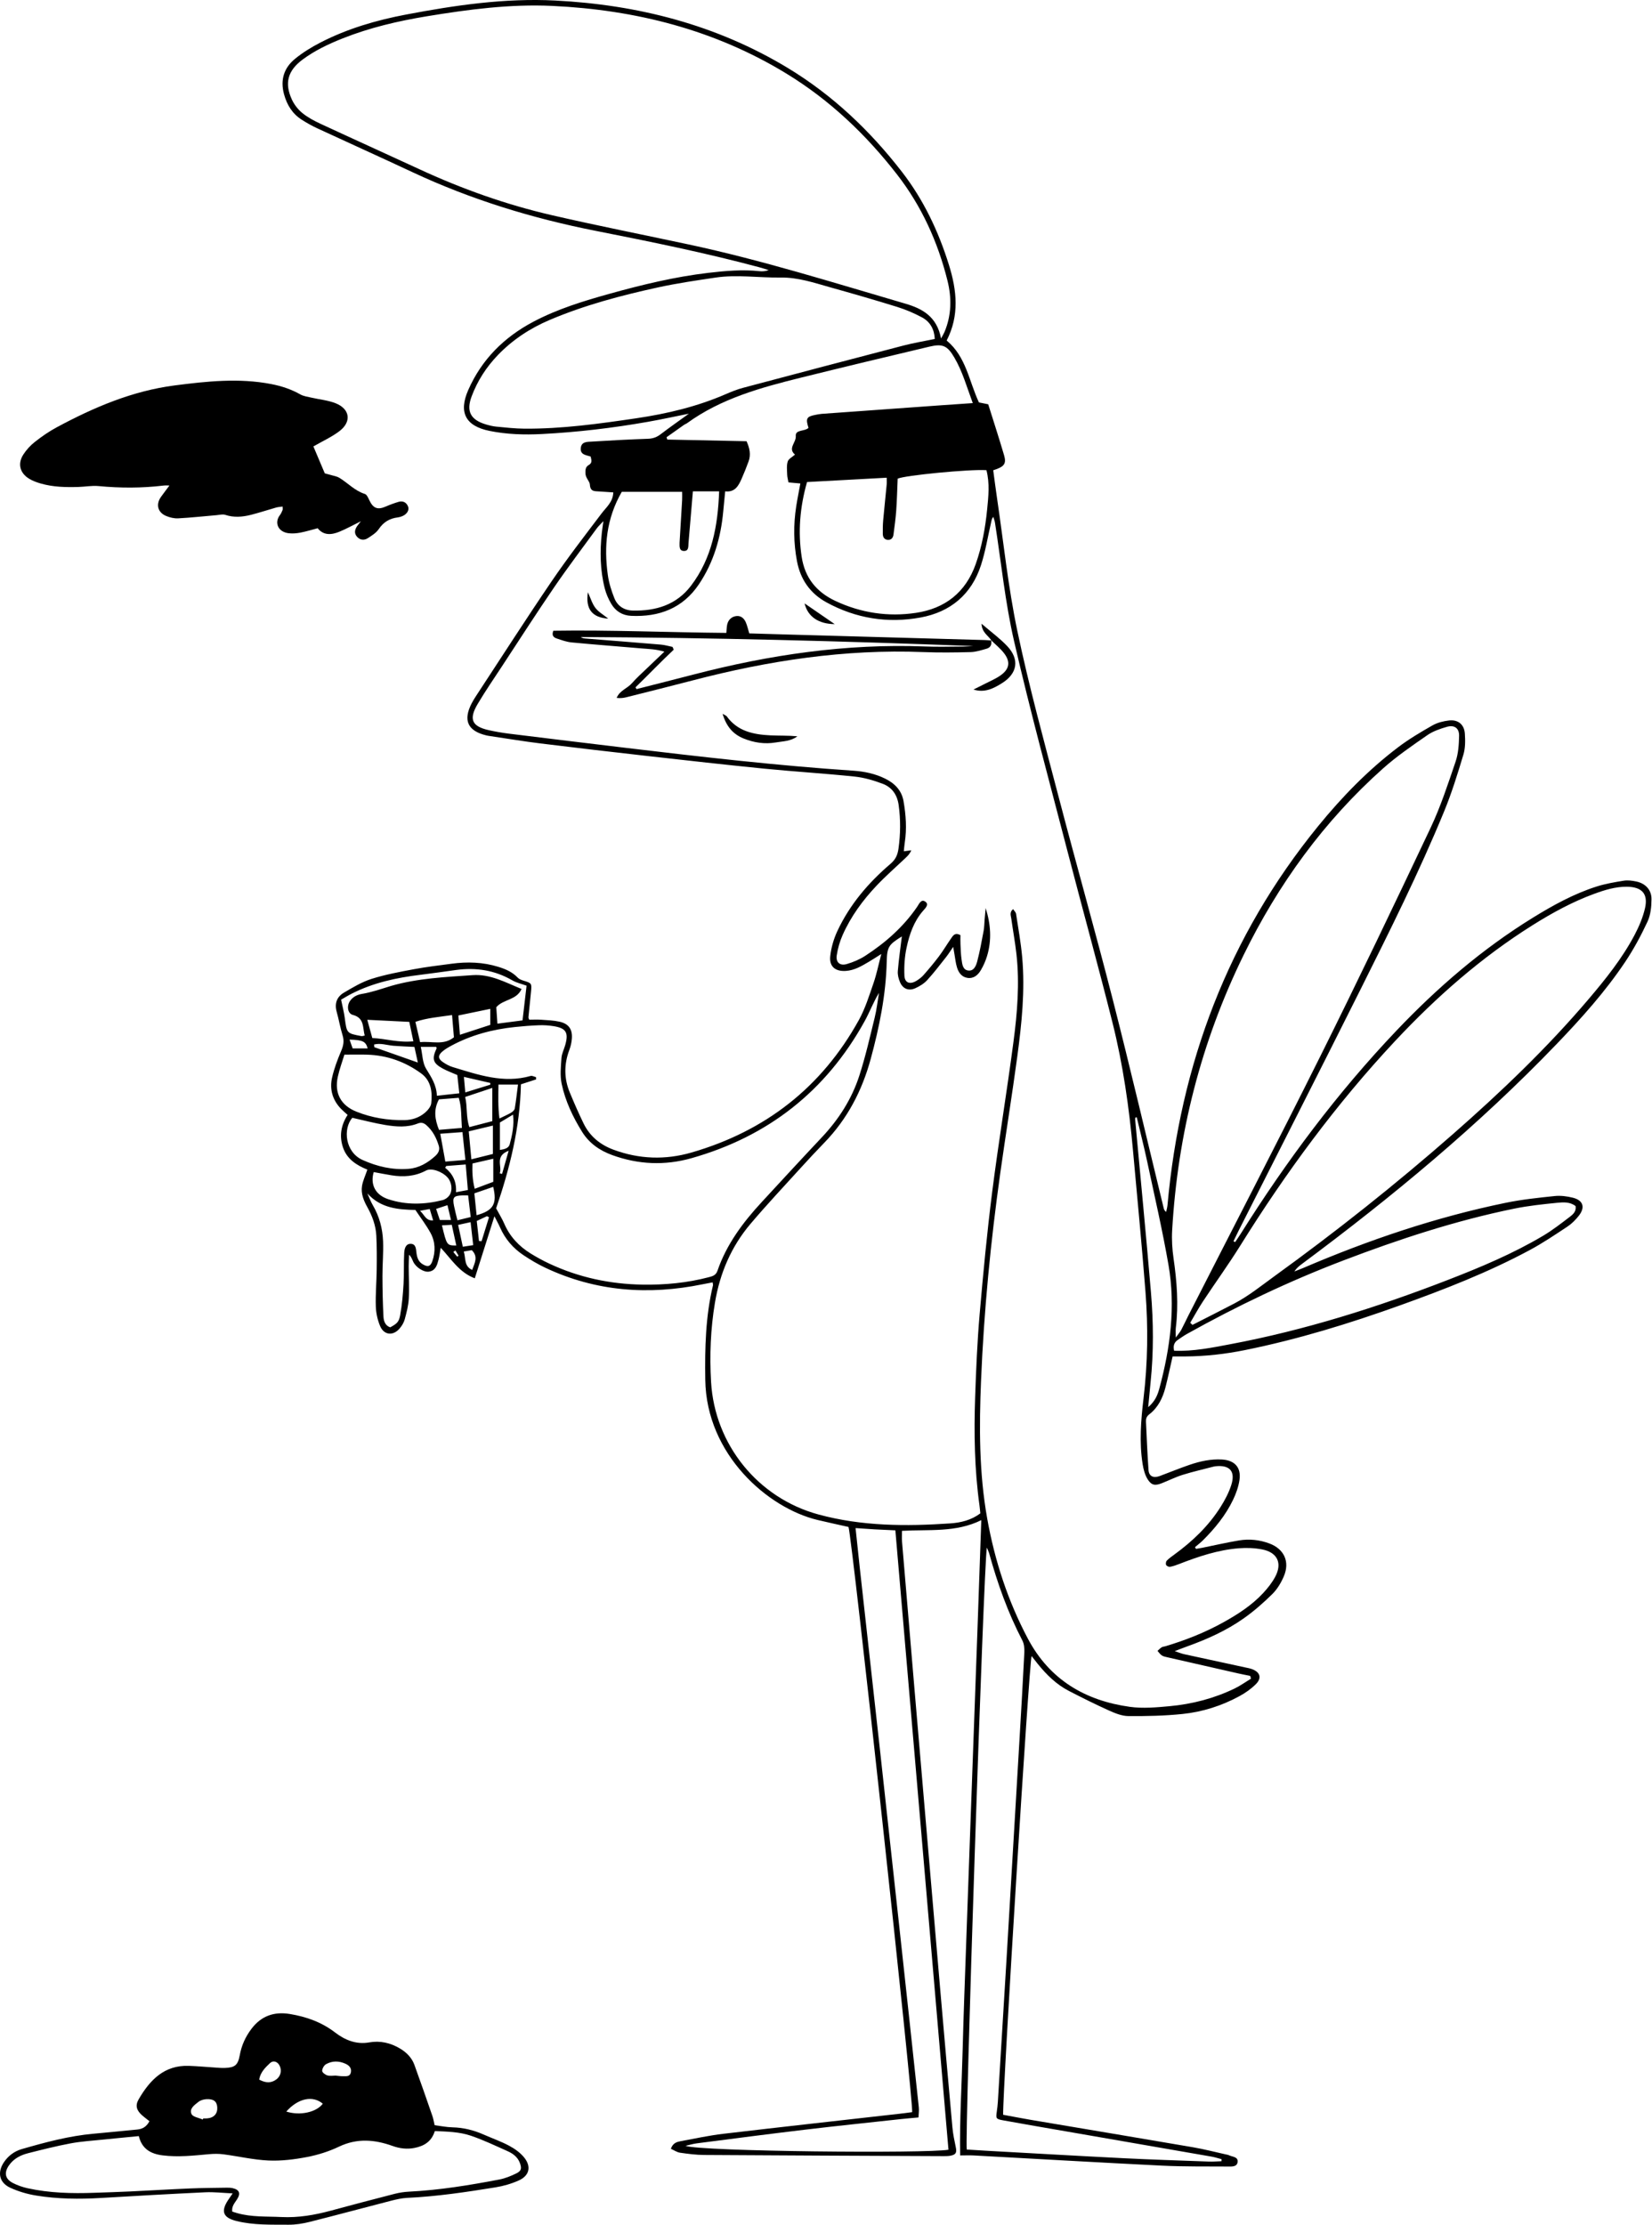 <?xml version="1.0" encoding="UTF-8" standalone="no"?>
<!DOCTYPE svg PUBLIC "-//W3C//DTD SVG 1.1//EN" "http://www.w3.org/Graphics/SVG/1.1/DTD/svg11.dtd">
<svg width="100%" height="100%" viewBox="0 0 1702 2292" version="1.1" xmlns="http://www.w3.org/2000/svg" xmlns:xlink="http://www.w3.org/1999/xlink" xml:space="preserve" xmlns:serif="http://www.serif.com/" style="fill-rule:evenodd;clip-rule:evenodd;stroke-linejoin:round;stroke-miterlimit:2;">
    <g id="Layer-1" serif:id="Layer 1" transform="matrix(4.167,0,0,4.167,0,0)">
        <g transform="matrix(1,0,0,1,112.6,226.093)">
            <path d="M0,83.064C-0.172,83.19 -0.345,83.316 -0.518,83.441C-0.197,83.827 0.122,84.212 0.441,84.598C0.555,84.518 0.667,84.438 0.779,84.358C0.52,83.926 0.26,83.496 0,83.064M-6.355,72.816C-7.233,72.979 -7.837,73.09 -8.75,73.26C-7.61,74.282 -7.354,75.758 -5.504,75.634C-5.798,74.661 -6.037,73.87 -6.355,72.816M13.16,58.406C9.631,59.786 11.613,62.238 10.956,63.984C11.148,64.038 11.342,64.09 11.534,64.144C12.028,62.399 12.523,60.654 13.16,58.406M-21.697,33.112C-22.168,31.376 -22.906,31.031 -26.174,30.938C-25.902,31.709 -25.657,32.406 -25.409,33.112L-21.697,33.112ZM2.067,83.328C2.607,85.079 2.089,86.945 4.14,87.875C4.762,86.181 5.694,84.611 4.047,82.992C3.5,83.085 2.967,83.175 2.067,83.328M-3.858,75.54L-1.093,75.54C-1.413,74.197 -1.68,73.08 -1.969,71.865C-3.032,72.215 -3.836,72.481 -4.771,72.789C-4.434,73.806 -4.14,74.69 -3.858,75.54M8.303,74.849L7.799,74.588C7.019,74.956 6.238,75.322 5.276,75.775C5.463,77.451 5.645,79.089 5.827,80.728C6.039,80.747 6.251,80.764 6.463,80.783C7.076,78.805 7.689,76.827 8.303,74.849M0.218,81.836C-0.178,80.033 -0.527,78.439 -0.903,76.72C-1.837,76.771 -2.563,76.811 -3.33,76.854C-2.133,81.832 -2.133,81.832 0.218,81.836M2.443,43.99C4.721,43.286 6.667,42.684 8.612,42.083C8.614,41.938 8.616,41.794 8.617,41.65C6.525,41.168 4.433,40.686 2.097,40.148C2.218,41.487 2.308,42.482 2.443,43.99M0.669,76.746C1.092,78.712 1.438,80.327 1.829,82.145C2.732,82.005 3.466,81.892 4.395,81.749C4.168,79.748 3.969,77.98 3.752,76.066C2.612,76.317 1.783,76.501 0.669,76.746M0.494,75.603C1.761,75.293 2.716,75.06 3.778,74.8C3.549,72.867 3.348,71.172 3.144,69.451C2.517,69.451 2.123,69.438 1.729,69.453C-0.452,69.534 -0.77,69.915 -0.346,72.045C-0.131,73.124 0.156,74.186 0.494,75.603M10.999,51.431L10.999,58.214C12.12,58.05 13.156,57.806 13.425,56.811C14.048,54.502 14.546,52.147 14.249,49.476C12.999,50.229 11.993,50.834 10.999,51.431M-9.291,36.604C-9.576,35.294 -9.854,34.02 -10.132,32.744C-11.996,32.645 -13.665,32.592 -15.327,32.456C-16.911,32.326 -18.48,31.735 -20.109,32.146C-20.059,32.533 -20.079,32.802 -20.012,32.826C-16.519,34.072 -13.017,35.297 -9.291,36.604M-2.258,62.18C-2.353,62.323 -2.448,62.466 -2.544,62.609C-0.646,64.131 0.304,66.06 0.146,68.663C1.22,68.463 2.092,68.302 3.081,68.12C2.893,65.911 2.727,63.958 2.543,61.805C0.789,61.942 -0.734,62.061 -2.258,62.18M4.683,68.949C4.87,70.774 5.051,72.54 5.236,74.352C9.401,73.207 10.348,71.524 9.343,67.339C7.855,67.853 6.377,68.364 4.683,68.949M4.211,61.564C4.143,63.529 4.187,65.522 4.771,67.818C6.453,67.186 7.973,66.615 9.363,66.092L9.363,60.385C7.58,60.793 6.036,61.147 4.211,61.564M10.641,42.059C10.602,44.9 10.506,47.545 10.882,50.439C12.095,49.844 12.975,49.471 13.787,48.986C14.161,48.762 14.606,48.353 14.672,47.969C14.996,46.048 15.206,44.107 15.471,42.059L10.641,42.059ZM0.726,24.968C0.855,26.572 0.979,28.086 1.112,29.74C3.804,28.862 6.197,28.082 8.615,27.294L8.615,23.333C5.941,23.887 3.419,24.41 0.726,24.968M-3.746,54.207C-3.305,56.637 -2.918,58.772 -2.496,61.095C-0.82,60.955 0.713,60.826 2.467,60.677C2.202,58.192 1.972,56.024 1.735,53.804C-0.28,53.952 -2.009,54.079 -3.746,54.207M9.262,59.209L9.262,52.189C7.174,52.688 5.355,53.122 3.296,53.614C3.507,55.865 3.711,58.042 3.944,60.53C5.899,60.044 7.628,59.615 9.262,59.209M-4.074,45.708C-5.447,48.282 -5.096,50.633 -4.06,53.244C-2.216,53.089 -0.363,52.934 1.601,52.77C1.404,50.065 1.552,47.62 0.823,45.323C-0.967,45.464 -2.549,45.588 -4.074,45.708M-11.404,26.552C-14.931,26.377 -18.237,26.213 -21.788,26.037C-21.342,27.661 -20.951,29.086 -20.553,30.538C-17.099,30.724 -13.944,31.743 -10.399,31.351C-10.766,29.599 -11.086,28.071 -11.404,26.552M9.122,42.875C6.753,43.665 4.67,44.359 2.408,45.113C3.002,47.539 2.571,50.029 3.443,52.57C5.512,52.032 7.324,51.56 9.122,51.092L9.122,42.875ZM-0.831,24.865C-4.099,25.349 -6.989,25.555 -9.896,26.542C-9.489,28.294 -9.121,29.879 -8.729,31.565C-5.798,31.258 -2.95,32.44 -0.37,30.361C-0.517,28.616 -0.66,26.899 -0.831,24.865M0.466,39.696C-0.928,39.083 -2.055,38.674 -3.097,38.11C-5.584,36.767 -5.878,35.727 -4.661,33.116C-4.617,33.021 -4.724,32.856 -4.757,32.735L-8.56,32.735C-8.134,34.663 -8.147,36.662 -7.262,38.113C-6.013,40.159 -4.681,42.078 -4.582,44.817C-2.612,44.601 -0.932,44.417 0.961,44.209C0.773,42.495 0.62,41.101 0.466,39.696M-20.202,63.685C-21.103,66.786 -19.785,69.335 -16.622,70.388C-12.194,71.863 -7.661,71.743 -3.166,70.618C-2.538,70.46 -1.854,69.973 -1.486,69.439C-0.617,68.176 -0.916,66.15 -1.968,64.997C-3.327,63.507 -5.955,62.608 -7.249,63.298C-9.984,64.759 -12.871,64.966 -15.857,64.474C-17.262,64.243 -18.658,63.967 -20.202,63.685M17.591,17.605C16.385,17.164 15.115,16.894 14.049,16.275C9.716,13.762 5.087,13.059 0.189,13.718C-2.739,14.113 -5.661,14.551 -8.595,14.905C-14.498,15.615 -20.255,16.844 -25.604,19.557C-26.577,20.05 -27.506,20.629 -28.267,21.062C-27.92,22.758 -27.552,24.144 -27.365,25.553C-26.86,29.376 -26.893,29.384 -23.242,30.066C-23.036,30.104 -22.804,30 -22.43,29.936C-22.966,27.916 -22.478,25.578 -25.371,24.823C-26.681,24.481 -26.912,22.571 -26.039,21.348C-25.305,20.32 -24.267,19.817 -23.013,19.616C-21.846,19.429 -20.696,19.108 -19.555,18.789C-18.326,18.445 -17.122,18.011 -15.896,17.657C-9.314,15.76 -2.513,15.47 4.253,14.997C8.626,14.69 12.369,16.793 16.353,18.416C15.098,21.241 11.836,20.908 10.102,22.926C10.188,24.171 10.278,25.485 10.382,26.991C12.688,26.692 14.707,26.429 16.592,26.184C16.94,23.187 17.262,20.43 17.591,17.605M-25.5,50.264C-27.845,53.017 -27.268,58.756 -22.955,60.696C-19.339,62.322 -15.561,63.204 -11.571,62.882C-8.995,62.675 -6.881,61.421 -5.009,59.735C-4.276,59.076 -3.786,58.269 -4.114,57.187C-4.702,55.245 -5.596,53.494 -7.137,52.123C-7.771,51.558 -8.387,51.314 -9.291,51.671C-11.906,52.704 -14.645,52.488 -17.32,52.047C-20.051,51.598 -22.736,50.878 -25.5,50.264M-21.77,68.958C-21.325,69.935 -20.961,70.96 -20.419,71.881C-18.798,74.635 -18.016,77.646 -17.888,80.779C-17.771,83.643 -18.052,86.521 -18.044,89.392C-18.036,92.732 -17.964,96.076 -17.792,99.411C-17.736,100.502 -17.381,101.638 -16.119,102.072C-14.533,101.184 -13.974,100.81 -13.662,99.087C-13.197,96.516 -12.978,93.889 -12.822,91.276C-12.671,88.734 -12.812,86.174 -12.661,83.631C-12.603,82.646 -12.309,81.336 -10.948,81.431C-9.735,81.515 -9.75,82.758 -9.632,83.682C-9.483,84.844 -9.148,85.849 -8.068,86.488C-6.839,87.215 -6.165,87.053 -5.697,85.681C-4.891,83.317 -4.96,80.909 -6.158,78.722C-7.223,76.778 -8.594,75.001 -9.893,73.055C-14.163,72.96 -18.464,72.643 -21.77,68.958M168.453,50.132C168.346,50.153 168.238,50.174 168.131,50.195C168.104,50.35 168.042,50.509 168.056,50.66C169.364,64.896 170.756,79.126 171.962,93.37C172.589,100.779 172.647,108.213 171.878,115.631C171.683,117.512 171.515,119.397 171.284,121.803C173.013,120.333 173.616,118.773 174.04,117.202C176.75,107.158 178.093,96.953 176.299,86.623C174.812,78.056 172.846,69.571 171.031,61.062C170.251,57.402 169.317,53.774 168.453,50.132M-27.447,34.65C-27.951,36.313 -28.65,38.181 -29.076,40.11C-29.966,44.145 -28.35,47.191 -24.507,48.736C-20.69,50.27 -16.687,50.914 -12.574,50.838C-10.681,50.804 -8.927,50.216 -7.504,48.986C-6.821,48.397 -6.071,47.505 -5.979,46.679C-5.666,43.901 -6.013,41.1 -8.441,39.317C-12.378,36.428 -16.853,34.818 -21.778,34.659C-23.505,34.603 -25.235,34.65 -27.447,34.65M41.13,-104.497C37.289,-97.817 36.702,-90.978 37.679,-83.935C37.949,-81.984 38.563,-80.041 39.296,-78.205C40.064,-76.276 41.701,-75.2 43.803,-75.145C49.527,-74.996 54.642,-76.539 58.236,-81.264C63.442,-88.105 64.895,-96.12 65.203,-104.615L58.71,-104.615C58.341,-100.258 57.981,-96.057 57.631,-91.853C57.56,-90.995 57.736,-89.842 56.487,-89.877C55.268,-89.912 55.43,-91.041 55.419,-91.912C55.418,-91.992 55.43,-92.071 55.435,-92.151C55.642,-95.581 55.854,-99.01 56.05,-102.441C56.088,-103.125 56.055,-103.814 56.055,-104.497L41.13,-104.497ZM177.696,107.859C182.445,108.045 186.99,107.107 191.524,106.254C210.03,102.774 227.903,97.121 245.435,90.33C253.485,87.21 261.441,83.867 268.886,79.455C271.211,78.078 273.365,76.397 275.521,74.754C276.311,74.153 277.163,73.415 276.962,72.102C275.619,71.029 273.957,71.123 272.42,71.278C268.851,71.636 265.263,72.012 261.754,72.73C247.241,75.697 233.222,80.308 219.399,85.589C206.094,90.673 193.277,96.773 180.851,103.713C180.086,104.14 179.374,104.664 178.645,105.151C177.754,105.746 177.386,106.559 177.696,107.859M131.292,-109.85C127.18,-110.127 111.066,-108.57 109.345,-107.75C109.231,-105.134 109.171,-102.501 108.986,-99.878C108.847,-97.893 108.567,-95.916 108.312,-93.941C108.21,-93.153 107.782,-92.565 106.898,-92.624C106.016,-92.682 105.676,-93.328 105.666,-94.115C105.653,-95.233 105.663,-96.356 105.763,-97.468C106.024,-100.411 106.347,-103.348 106.626,-106.29C106.676,-106.806 106.633,-107.331 106.633,-107.984C99.939,-107.622 93.44,-107.27 86.934,-106.917C85.16,-100.679 84.671,-94.602 85.609,-88.424C86.394,-83.264 89.246,-79.721 93.961,-77.513C100.311,-74.539 106.989,-73.554 113.839,-74.569C121.023,-75.633 126.148,-79.599 128.636,-86.622C130.193,-91.019 131.012,-95.573 131.471,-100.195C131.785,-103.365 132.134,-106.55 131.292,-109.85M131.393,156.518C130.615,160.853 125.886,302.981 126.431,305.346C127.984,305.443 129.576,305.551 131.169,305.639C142.507,306.264 153.844,306.923 165.185,307.492C172.212,307.843 179.246,308.064 186.278,308.321C187.318,308.359 188.363,308.266 189.406,308.234C189.41,308.066 189.414,307.897 189.418,307.728C188.592,307.515 187.775,307.244 186.937,307.097C175.049,305.023 163.156,302.967 151.266,300.905C145.99,299.99 140.709,299.096 135.441,298.132C133.614,297.798 133.615,297.683 133.855,295.948C133.966,295.157 134.065,294.362 134.114,293.565C134.838,281.753 135.564,269.942 136.268,258.129C137.338,240.169 138.395,222.21 139.448,204.249C139.874,196.984 140.304,189.719 140.663,182.452C140.713,181.459 140.606,180.319 140.16,179.462C136.591,172.622 134.034,165.408 131.978,157.996C131.859,157.57 131.653,157.168 131.393,156.518M121.902,305.392C117.527,254.358 113.153,203.34 108.774,152.263C106.869,152.173 105.278,152.111 103.688,152.02C102.146,151.931 100.606,151.814 98.932,151.701C99.299,155.163 99.615,158.261 99.957,161.358C101.645,176.618 103.35,191.875 105.032,207.134C106.556,220.963 108.064,234.794 109.569,248.626C111.248,264.047 112.919,279.469 114.569,294.894C114.657,295.716 114.521,296.564 114.489,297.414C112.851,297.566 111.502,297.673 110.157,297.82C102.209,298.687 94.255,299.507 86.314,300.453C77.424,301.51 68.546,302.675 59.665,303.818C58.731,303.938 57.818,304.222 56.896,304.43C60.632,305.838 116.51,306.355 121.902,305.392M118.515,-142.286C118.411,-144.703 117.358,-146.549 115.356,-147.624C113.401,-148.674 111.32,-149.56 109.201,-150.219C103.71,-151.927 98.179,-153.514 92.641,-155.066C88.617,-156.193 84.712,-157.543 80.35,-157.475C75.014,-157.391 69.656,-158.258 64.317,-157.464C59.578,-156.759 54.825,-156.067 50.148,-155.049C41.009,-153.061 31.974,-150.669 23.327,-147.002C18.482,-144.946 14.169,-142.116 10.51,-138.321C7.644,-135.348 5.436,-131.923 3.998,-128.064C2.624,-124.378 3.767,-122.287 7.545,-121.16C8.385,-120.91 9.252,-120.695 10.121,-120.612C12.428,-120.394 14.74,-120.128 17.053,-120.111C26.356,-120.043 35.542,-121.329 44.719,-122.682C52.337,-123.806 59.778,-125.571 66.869,-128.658C68.256,-129.262 69.68,-129.828 71.138,-130.216C84.329,-133.725 97.525,-137.212 110.735,-140.651C113.27,-141.312 115.865,-141.735 118.515,-142.286M16.195,41.986C15.971,52.714 13.384,62.984 10.063,72.649C10.877,74.168 11.558,75.246 12.056,76.402C13.437,79.608 15.692,82.028 18.623,83.83C20.117,84.749 21.667,85.598 23.256,86.34C30.536,89.741 38.221,91.383 46.244,91.512C51.788,91.601 57.261,91.089 62.638,89.679C63.586,89.431 64.402,89.211 64.789,88.085C67.04,81.52 71.106,76.104 75.754,71.076C80.692,65.731 85.621,60.376 90.608,55.077C94.784,50.64 98.009,45.596 99.872,39.822C101.39,35.119 102.486,30.276 103.667,25.471C104.157,23.474 104.38,21.411 104.725,19.378C103.326,21.676 102.416,24.14 101.16,26.412C91.629,43.671 77.284,54.906 58.342,60.258C51.766,62.116 45.215,61.827 38.774,59.49C35.676,58.366 33.075,56.562 31.319,53.736C29.029,50.049 27.167,46.122 26.268,41.878C25.834,39.83 26.073,37.609 26.218,35.48C26.292,34.394 26.849,33.345 27.153,32.269C28.02,29.206 27.36,28.101 24.266,27.608C23.089,27.42 21.877,27.34 20.687,27.383C18.69,27.454 16.694,27.615 14.707,27.823C9.17,28.401 3.865,29.804 -1.06,32.467C-1.829,32.883 -2.604,33.335 -3.259,33.904C-4.338,34.839 -4.32,35.628 -3.181,36.434C-2.407,36.981 -1.533,37.465 -0.633,37.736C5.64,39.626 11.882,41.842 18.601,39.918C18.985,39.808 19.489,40.112 19.937,40.224C19.941,40.408 19.945,40.591 19.95,40.775C18.848,41.131 17.745,41.486 16.195,41.986M181.679,100.939C181.863,101.115 182.048,101.291 182.232,101.465C185.686,99.704 189.154,97.972 192.587,96.171C196.135,94.311 199.228,91.792 202.465,89.451C217.711,78.428 232.427,66.756 246.568,54.356C258.488,43.904 269.94,32.977 280.217,20.873C284.413,15.93 288.471,10.865 291.516,5.109C292.625,3.012 293.589,0.752 294.118,-1.549C294.937,-5.114 293.344,-6.82 289.669,-6.861C286.815,-6.893 284.145,-6.058 281.514,-5.091C276.16,-3.125 271.183,-0.403 266.366,2.619C253.678,10.58 242.528,20.385 232.325,31.29C217.793,46.823 205.266,63.877 194.024,81.911C191.109,86.587 187.866,91.059 184.826,95.66C183.698,97.368 182.724,99.176 181.679,100.939M178.103,104.596C178.772,103.667 179.178,103.216 179.455,102.699C180.058,101.572 180.582,100.403 181.163,99.263C192.053,77.896 203.101,56.607 213.792,35.142C223.127,16.398 232.163,-2.498 241.11,-21.431C243.593,-26.684 245.408,-32.268 247.284,-37.784C247.962,-39.778 248.109,-42.013 248.154,-44.146C248.194,-46.077 246.982,-46.93 245.107,-46.388C243.437,-45.905 241.699,-45.307 240.29,-44.329C236.555,-41.736 232.765,-39.151 229.379,-36.134C214.741,-23.087 203.436,-7.489 194.846,10.084C184.356,31.545 178.579,54.257 177.209,78.088C177.077,80.383 177.221,82.73 177.551,85.007C178.381,90.733 178.818,96.45 178.112,102.218C178.04,102.811 178.103,103.421 178.103,104.596M120.068,-142.402C120.555,-143.315 120.766,-143.646 120.915,-144.002C122.661,-148.147 122.73,-152.4 121.659,-156.704C119.274,-166.29 115.259,-175.138 109.194,-182.948C101.529,-192.819 92.561,-201.352 81.863,-207.884C64.113,-218.725 44.587,-223.656 23.976,-224.631C13.541,-225.124 3.226,-223.762 -7.048,-222.071C-14.164,-220.9 -21.157,-219.269 -27.878,-216.6C-31.38,-215.209 -34.775,-213.606 -37.813,-211.343C-41.433,-208.645 -42.317,-205.561 -40.436,-201.482C-39.856,-200.226 -38.913,-199.01 -37.84,-198.139C-36.495,-197.047 -34.903,-196.207 -33.318,-195.47C-25.199,-191.698 -17.035,-188.021 -8.912,-184.259C1.642,-179.371 12.56,-175.492 23.881,-172.881C35.092,-170.295 46.387,-168.068 57.64,-165.662C75.794,-161.779 93.49,-156.211 111.283,-151.007C115.403,-149.802 119.059,-147.841 120.068,-142.402M196.696,188.932L196.512,188.244C195.517,188.041 194.517,187.855 193.526,187.631C187.687,186.308 181.848,184.978 176.011,183.641C175.546,183.535 175.039,183.442 174.655,183.187C174.236,182.908 173.938,182.447 173.588,182.064C173.924,181.765 174.23,181.421 174.605,181.184C174.862,181.021 175.216,181.015 175.521,180.923C180.514,179.429 185.34,177.523 189.899,174.988C193.477,172.999 196.911,170.785 199.714,167.763C200.845,166.543 201.912,165.195 202.691,163.736C204.487,160.375 203.227,157.71 199.455,156.977C197.602,156.618 195.638,156.544 193.751,156.69C188.604,157.085 183.749,158.711 178.969,160.573C178.228,160.862 177.467,161.135 176.69,161.278C176.391,161.334 175.859,161.09 175.726,160.833C175.585,160.56 175.662,159.98 175.876,159.759C176.425,159.191 177.086,158.725 177.73,158.257C182.236,154.984 186.215,151.182 189.197,146.453C190.254,144.776 191.208,142.967 191.815,141.091C192.925,137.666 191.44,136.022 187.886,136.425C187.728,136.443 187.568,136.472 187.414,136.512C184.869,137.178 182.299,137.761 179.79,138.544C178.042,139.089 176.387,139.926 174.678,140.601C173.014,141.257 172.112,141.159 171.165,139.663C170.474,138.571 170.115,137.186 169.908,135.883C169.046,130.46 169.49,125.011 170.132,119.625C171.179,110.843 171.291,102.061 170.612,93.278C169.712,81.639 168.573,70.019 167.529,58.391C166.57,47.706 165.056,37.092 162.444,26.688C158.923,12.66 155.056,-1.282 151.422,-15.283C146.904,-32.688 142.164,-50.045 138.128,-67.563C135.909,-77.196 134.94,-87.116 133.395,-96.904C133.318,-97.386 133.12,-97.848 132.979,-98.32C132.579,-97.805 132.535,-97.337 132.432,-96.882C131.628,-93.382 131.051,-89.808 129.953,-86.401C127.611,-79.128 122.397,-74.776 114.985,-73.421C106.876,-71.938 99.05,-73.176 91.758,-77.158C87.716,-79.364 85.308,-82.82 84.453,-87.323C83.596,-91.841 83.556,-96.388 84.263,-100.931C84.552,-102.787 84.93,-104.628 85.283,-106.56C84.147,-106.664 83.222,-106.748 82.342,-106.829C82.215,-107.557 82.042,-108.137 82.026,-108.721C81.998,-109.817 81.845,-110.984 82.159,-111.991C82.368,-112.661 83.3,-113.106 83.959,-113.698C82.097,-115.241 84.29,-116.686 84.151,-118.304C84.011,-119.93 86.371,-119.385 87.3,-120.312C86.557,-122.589 86.818,-123.099 88.932,-123.508C89.48,-123.614 90.032,-123.734 90.588,-123.774C100.393,-124.485 110.198,-125.187 120.005,-125.887C122.528,-126.067 125.053,-126.235 127.914,-126.432C126.437,-130.399 125.383,-134.242 123.35,-137.702C121.641,-140.612 120.502,-141.172 117.22,-140.397C106.643,-137.897 96.073,-135.361 85.523,-132.748C75.571,-130.283 65.691,-127.595 57.212,-121.426C57.02,-121.287 56.771,-121.226 56.577,-121.09C55.113,-120.062 53.656,-119.025 52.197,-117.991C52.261,-117.801 52.323,-117.61 52.387,-117.419C58.912,-117.282 65.438,-117.144 71.978,-117.005C72.757,-115.298 73.091,-113.692 72.48,-112.015C71.962,-110.592 71.4,-109.183 70.79,-107.796C70.013,-106.027 69.136,-104.325 66.696,-104.613C66.523,-102.832 66.363,-101.246 66.217,-99.659C65.623,-93.185 63.861,-87.084 60.209,-81.649C56.211,-75.698 50.379,-73.517 43.437,-73.835C41.283,-73.935 39.592,-74.992 38.517,-76.823C37.837,-77.979 37.274,-79.258 36.939,-80.555C35.766,-85.099 35.697,-89.726 36.198,-94.372C36.28,-95.138 36.403,-95.901 36.587,-97.25C35.779,-96.376 35.322,-95.97 34.97,-95.487C31.436,-90.643 27.808,-85.86 24.424,-80.912C20.001,-74.444 15.768,-67.846 11.466,-61.294C9.447,-58.219 7.362,-55.182 5.486,-52.02C3.252,-48.255 4.069,-46.492 8.307,-45.557C9.943,-45.196 11.604,-44.909 13.268,-44.703C22.868,-43.517 32.472,-42.353 42.078,-41.205C60.816,-38.967 79.562,-36.809 98.4,-35.549C101.123,-35.367 103.79,-34.804 106.266,-33.581C108.608,-32.424 110.327,-30.688 110.79,-28.037C111.384,-24.638 111.628,-21.211 111.096,-17.768C110.988,-17.071 110.943,-16.364 110.866,-15.627C111.585,-15.721 112.146,-15.794 112.709,-15.868C112.35,-14.975 111.789,-14.453 111.233,-13.925C108.857,-11.669 106.379,-9.509 104.13,-7.132C100.707,-3.515 97.769,0.492 95.739,5.068C95.035,6.654 94.537,8.385 94.28,10.1C94.018,11.845 95.076,12.751 96.764,12.254C98.352,11.787 99.946,11.117 101.332,10.217C106.33,6.971 110.75,3.079 114.153,-1.885C114.639,-2.593 115.15,-3.97 116.25,-3.119C117.153,-2.419 116.109,-1.471 115.603,-0.885C113.317,1.751 112.245,4.94 111.541,8.22C111.062,10.453 110.911,12.812 111.009,15.097C111.086,16.895 112.327,17.358 113.902,16.447C114.585,16.052 115.242,15.542 115.762,14.953C117.08,13.455 118.368,11.922 119.565,10.327C120.62,8.923 121.513,7.398 122.523,5.958C123.007,5.268 123.457,4.353 124.861,5.108C124.861,5.756 124.831,6.538 124.868,7.317C124.929,8.59 124.958,9.872 125.14,11.13C125.307,12.292 125.418,13.778 126.927,13.867C128.254,13.946 128.754,12.581 129.023,11.554C129.668,9.094 130.122,6.581 130.59,4.078C130.765,3.14 130.762,2.168 130.844,1.212C130.925,0.276 131.012,-0.66 131.096,-1.596C132.356,2.375 132.635,6.321 131.45,10.255C131.086,11.466 130.558,12.657 129.919,13.749C129.209,14.962 128.153,15.903 126.599,15.674C125.166,15.463 124.409,14.369 124.017,13.105C123.687,12.048 123.584,10.92 123.384,9.824C123.296,9.344 123.218,8.862 123.071,8.01C122.331,9.081 121.874,9.827 121.334,10.507C119.795,12.445 118.3,14.428 116.627,16.246C115.842,17.098 114.755,17.758 113.686,18.24C112.075,18.965 110.633,18.381 109.934,16.767C109.563,15.915 109.303,14.9 109.379,13.99C109.621,11.078 110.044,8.181 110.378,5.426C107.154,7.44 106.721,7.967 106.637,11.627C106.448,19.847 104.819,27.818 102.679,35.706C100.547,43.559 96.893,50.579 91.176,56.459C89.225,58.466 87.315,60.515 85.434,62.588C81.241,67.207 76.962,71.753 72.935,76.513C68.186,82.126 65.394,88.673 64.17,95.953C63.076,102.464 62.828,108.979 63.206,115.553C64.095,131.032 74.77,144.261 89.757,148.338C100.484,151.256 111.424,151.291 122.394,150.54C124.994,150.361 127.577,149.726 129.781,148.064C129.705,147.349 129.656,146.715 129.569,146.086C128.337,137.181 128.187,128.226 128.498,119.266C128.733,112.474 129.021,105.675 129.604,98.907C130.477,88.791 131.432,78.674 132.711,68.604C134.282,56.235 136.336,43.927 137.963,31.564C138.913,24.35 139.525,17.078 138.707,9.79C138.378,6.854 137.842,3.94 137.436,1.011C137.334,0.283 136.936,-0.538 137.885,-1.329C138.176,-0.883 138.554,-0.554 138.611,-0.177C139.157,3.378 139.798,6.927 140.124,10.504C140.876,18.761 140.012,26.97 138.914,35.137C137.626,44.723 136.067,54.272 134.723,63.851C132.331,80.886 130.67,97.994 129.959,115.185C129.486,126.629 129.46,138.065 131.489,149.393C133.348,159.767 136.587,169.691 141.528,179.027C146.902,189.18 155.692,194.365 166.757,195.898C169.955,196.34 173.302,196.038 176.549,195.739C182.153,195.225 187.568,193.822 192.658,191.363C194.067,190.682 195.354,189.75 196.696,188.932M177.321,109.269C176.676,112.084 176.17,114.51 175.555,116.91C174.886,119.515 173.739,121.896 171.555,123.574C170.863,124.104 170.7,124.679 170.735,125.409C170.926,129.397 171.078,133.389 171.366,137.372C171.478,138.905 172.584,139.41 174.142,138.832C176.612,137.914 179.051,136.903 181.545,136.053C184.127,135.173 186.779,134.591 189.546,134.752C192.646,134.934 194.299,136.689 193.858,139.78C193.614,141.485 192.999,143.197 192.246,144.758C190.424,148.54 187.794,151.767 184.827,154.717C184.213,155.329 183.514,155.856 182.854,156.422C182.937,156.562 183.019,156.702 183.101,156.842C183.582,156.761 184.066,156.694 184.545,156.597C187.596,155.981 190.631,155.28 193.698,154.763C196.258,154.331 198.821,154.597 201.257,155.511C204.907,156.881 206.352,160.035 204.821,163.621C204.145,165.209 203.193,166.808 201.978,168.009C199.772,170.19 197.406,172.26 194.874,174.044C190.606,177.05 185.856,179.185 180.944,180.947C180.052,181.266 179.17,181.62 177.841,182.127C178.903,182.474 179.527,182.74 180.18,182.882C185.172,183.977 190.169,185.046 195.164,186.129C195.787,186.264 196.427,186.37 197.018,186.596C198.975,187.344 199.406,188.784 197.911,190.283C196.745,191.451 195.331,192.445 193.876,193.238C189.479,195.635 184.731,197.151 179.774,197.662C175.338,198.12 170.848,198.215 166.384,198.181C164.778,198.169 163.103,197.485 161.595,196.807C158.244,195.299 154.955,193.651 151.688,191.967C148.577,190.364 146.133,187.947 143.953,185.248C143.457,184.634 142.976,184.008 142.454,183.344C141.845,185.092 135.282,290.966 135.419,296.752C137.615,297.157 139.866,297.601 142.127,297.984C155.529,300.251 168.937,302.481 182.335,304.779C185.089,305.251 187.803,305.961 190.534,306.565C190.769,306.616 191.02,306.644 191.229,306.75C192.089,307.185 193.612,307.096 193.378,308.514C193.187,309.668 191.888,309.554 190.966,309.548C185.528,309.513 180.083,309.591 174.654,309.325C159.156,308.563 143.665,307.65 128.171,306.809C127.157,306.754 126.139,306.802 124.789,306.802C124.64,297.878 125.194,289.202 125.414,280.524C125.634,271.807 125.978,263.094 126.28,254.379C126.583,245.666 126.9,236.952 127.214,228.238C127.524,219.604 127.838,210.97 128.15,202.336C128.466,193.623 128.784,184.91 129.094,176.195C129.403,167.489 129.704,158.782 130.02,149.738C123.738,152.853 117.094,151.999 110.408,152.385C110.408,153.34 110.348,154.192 110.418,155.032C111.41,166.908 112.417,178.782 113.427,190.656C114.309,201.015 115.196,211.375 116.084,221.734C117.326,236.237 118.561,250.74 119.816,265.242C120.817,276.795 121.829,288.348 122.879,299.897C123.03,301.555 123.392,303.198 123.724,304.834C123.982,306.107 123.732,306.61 122.444,306.864C121.899,306.97 121.33,306.98 120.771,306.978C101.015,306.893 81.258,306.817 61.501,306.689C59.51,306.676 57.51,306.419 55.535,306.131C54.763,306.019 54.047,305.511 53.273,305.169C53.779,303.651 54.844,303.44 55.841,303.254C59.298,302.614 62.747,301.868 66.233,301.457C80.768,299.745 95.314,298.14 109.855,296.494C110.887,296.376 111.914,296.235 112.924,296.107C113.311,293.987 98.082,154.07 97.187,151.424C94.641,150.85 92.068,150.302 89.511,149.689C77.26,146.75 62.04,133.55 61.775,115.042C61.662,107.164 61.834,99.376 63.679,91.69C63.713,91.549 63.649,91.384 63.598,90.95C62.764,91.109 61.937,91.257 61.112,91.426C47.719,94.165 34.703,93.223 22.227,87.338C20.354,86.456 18.555,85.382 16.83,84.234C14.252,82.516 12.286,80.225 11.026,77.358C10.679,76.567 10.253,75.811 9.643,74.605C7.96,79.923 6.411,84.818 4.787,89.947C0.946,88.507 -1.003,85.201 -3.634,82.396C-3.84,83.54 -3.946,84.464 -4.181,85.356C-4.529,86.678 -4.9,88.061 -6.567,88.303C-7.84,88.487 -9.764,87.254 -10.423,85.868C-10.688,85.311 -10.846,84.704 -11.465,84.125C-11.497,85.097 -11.559,86.07 -11.555,87.043C-11.546,89.682 -11.38,92.329 -11.529,94.958C-11.627,96.689 -12.078,98.418 -12.537,100.104C-12.759,100.921 -13.253,101.728 -13.813,102.376C-15.416,104.24 -17.668,104.014 -18.615,101.763C-19.252,100.251 -19.632,98.532 -19.683,96.891C-19.776,93.862 -19.5,90.823 -19.462,87.787C-19.427,84.997 -19.415,82.201 -19.557,79.416C-19.685,76.908 -20.541,74.573 -21.767,72.379C-22.679,70.747 -23.398,69.01 -23.095,67.126C-22.888,65.841 -22.292,64.619 -21.771,63.078C-24.35,62.033 -26.792,60.558 -27.793,57.609C-28.755,54.774 -28.297,52.101 -26.655,49.547C-27.255,49 -27.804,48.551 -28.291,48.045C-30.396,45.859 -31.152,43.196 -30.491,40.304C-29.979,38.064 -29.155,35.875 -28.252,33.755C-27.689,32.436 -27.463,31.271 -27.9,29.868C-28.493,27.967 -28.813,25.982 -29.355,24.063C-29.938,21.998 -29.315,20.35 -27.564,19.322C-25.37,18.032 -23.128,16.678 -20.727,15.919C-17.317,14.841 -13.762,14.188 -10.236,13.525C-7.177,12.951 -4.074,12.597 -0.986,12.179C2.94,11.647 6.828,11.766 10.646,12.954C12.422,13.506 14.083,14.221 15.401,15.613C15.749,15.981 16.313,16.199 16.819,16.354C18.867,16.981 18.9,16.999 18.679,19.212C18.472,21.28 18.252,23.347 18.051,25.415C18.037,25.555 18.138,25.706 18.237,26.01C19.195,26.01 20.216,25.953 21.229,26.023C22.74,26.127 24.277,26.181 25.746,26.509C28.013,27.016 28.966,28.388 28.79,30.688C28.718,31.631 28.502,32.595 28.168,33.48C26.833,37.015 26.831,40.529 28.275,44.007C29.347,46.586 30.462,49.154 31.686,51.664C33.229,54.83 35.771,56.92 39.068,58.146C45.437,60.512 51.903,60.722 58.39,58.844C76.623,53.563 90.548,42.744 99.752,26.089C101.319,23.252 102.298,20.069 103.365,16.983C104.133,14.763 104.597,12.438 105.299,9.767C104.08,10.533 103.176,11.13 102.244,11.68C100.453,12.736 98.664,13.822 96.507,13.955C93.92,14.114 92.39,12.865 92.674,10.301C92.906,8.202 93.522,6.055 94.416,4.137C97.472,-2.42 102.08,-7.832 107.544,-12.499C108.809,-13.578 109.327,-14.689 109.55,-16.294C110.05,-19.894 110.086,-23.449 109.59,-27.046C109.237,-29.603 107.93,-31.454 105.618,-32.323C103.398,-33.158 101.047,-33.853 98.699,-34.097C91.304,-34.868 83.874,-35.311 76.474,-36.045C66.847,-37 57.231,-38.084 47.616,-39.167C38.718,-40.169 29.822,-41.204 20.934,-42.3C16.81,-42.809 12.708,-43.498 8.597,-44.106C8.28,-44.153 7.962,-44.198 7.651,-44.273C3.016,-45.386 1.829,-47.998 4.039,-52.25C4.371,-52.888 4.757,-53.499 5.151,-54.1C11.34,-63.527 17.425,-73.024 23.767,-82.347C27.677,-88.095 31.938,-93.607 36.137,-99.154C37.318,-100.715 38.944,-101.958 39.032,-104.357C37.861,-104.434 36.682,-104.502 35.502,-104.59C34.403,-104.671 33.341,-104.504 33.242,-106.297C33.198,-107.092 32.185,-107.921 32.146,-109.035C32.117,-109.897 32.145,-110.665 32.956,-111.117C33.927,-111.658 33.608,-112.421 33.429,-113.225C32.33,-113.581 30.846,-113.64 30.989,-115.287C31.135,-116.959 32.634,-116.846 33.768,-116.917C38.395,-117.209 43.027,-117.451 47.661,-117.616C48.852,-117.659 49.783,-118.004 50.718,-118.716C53.034,-120.48 55.421,-122.15 57.72,-123.815C54.412,-123.154 50.993,-122.403 47.549,-121.797C38.878,-120.272 30.145,-119.233 21.35,-118.784C17.029,-118.563 12.706,-118.694 8.446,-119.556C2.482,-120.762 0.729,-124.138 3.184,-129.701C6.514,-137.247 12.039,-142.73 19.271,-146.552C25.248,-149.709 31.676,-151.676 38.149,-153.475C46.164,-155.703 54.245,-157.663 62.525,-158.634C66.737,-159.129 70.961,-159.501 75.21,-159.043C75.917,-158.967 76.64,-159.032 77.458,-159.312C76.697,-159.543 75.942,-159.797 75.175,-160.003C61.809,-163.587 48.258,-166.337 34.688,-169.017C19.021,-172.11 3.845,-176.747 -10.646,-183.538C-18.465,-187.201 -26.34,-190.746 -34.173,-194.376C-35.474,-194.979 -36.734,-195.691 -37.946,-196.458C-40.287,-197.94 -41.642,-200.106 -42.372,-202.779C-43.35,-206.358 -42.387,-209.338 -39.609,-211.59C-37.7,-213.138 -35.556,-214.457 -33.365,-215.584C-26.705,-219.014 -19.571,-221.093 -12.238,-222.488C-0.038,-224.809 12.24,-226.604 24.698,-225.962C45.131,-224.91 64.511,-219.968 82.154,-209.304C93.232,-202.608 102.496,-193.81 110.4,-183.603C115.743,-176.703 119.425,-168.928 122.019,-160.6C123.982,-154.293 124.639,-148.08 121.455,-141.903C126.273,-137.917 126.966,-131.891 129.435,-126.599C130.092,-126.467 130.847,-126.316 131.731,-126.139C133.044,-121.95 134.406,-117.779 135.645,-113.57C136.278,-111.416 135.71,-110.693 132.968,-109.824C133.271,-107.587 133.559,-105.307 133.895,-103.033C135.524,-92.041 136.654,-80.943 138.935,-70.088C141.809,-56.41 145.522,-42.903 149.062,-29.372C153.473,-12.515 158.233,4.251 162.549,21.131C166.924,38.241 170.94,55.442 175.116,72.602C175.189,72.905 175.289,73.201 175.721,73.537C175.835,72.979 176.004,72.427 176.055,71.865C179.222,36.949 191.054,5.472 213.308,-21.845C219.185,-29.059 225.652,-35.717 233.084,-41.351C235.746,-43.369 238.654,-45.087 241.563,-46.745C242.773,-47.435 244.255,-47.805 245.654,-47.969C247.881,-48.231 249.42,-46.978 249.575,-44.735C249.694,-43.005 249.708,-41.15 249.216,-39.518C247.789,-34.782 246.323,-30.033 244.444,-25.465C238.267,-10.447 231.005,4.075 223.749,18.589C213.776,38.54 203.638,58.409 193.572,78.313C193.158,79.132 192.769,79.963 192.367,80.789C192.506,80.859 192.646,80.929 192.785,81C193.252,80.297 193.735,79.604 194.185,78.89C205.455,60.966 218.064,44.065 232.673,28.707C242.801,18.059 253.864,8.518 266.41,0.785C271.388,-2.284 276.505,-5.105 282.098,-6.895C284.287,-7.595 286.588,-7.991 288.866,-8.356C289.862,-8.516 290.95,-8.366 291.955,-8.157C294.196,-7.689 295.726,-6.118 295.721,-3.819C295.717,-1.946 295.514,0.099 294.74,1.761C293.129,5.222 291.295,8.625 289.17,11.794C284.255,19.122 278.37,25.681 272.271,32.032C252.981,52.112 231.623,69.8 209.312,86.385C208.628,86.894 207.959,87.423 207.437,88.251C208.149,87.972 208.871,87.711 209.575,87.411C225.779,80.469 242.408,74.829 259.696,71.279C263.676,70.461 267.745,70.033 271.792,69.612C273.267,69.458 274.845,69.664 276.295,70.027C278.846,70.668 279.388,72.421 277.73,74.511C276.945,75.502 276.013,76.451 274.965,77.145C271.902,79.172 268.843,81.239 265.613,82.973C255.377,88.473 244.572,92.674 233.657,96.598C221.086,101.116 208.339,105.038 195.229,107.692C190.359,108.678 185.442,109.237 180.47,109.268C179.442,109.275 178.414,109.269 177.321,109.269" style="fill-rule:nonzero;"/>
        </g>
        <g transform="matrix(1,0,0,1,77.483,116.659)">
            <path d="M0,-6.286C0.895,-4.173 1.774,-2.096 2.819,0.371C3.099,0.446 3.852,0.634 4.597,0.853C5.208,1.032 5.874,1.141 6.404,1.464C8.53,2.757 10.241,4.684 12.725,5.464C13.202,5.613 13.547,6.408 13.81,6.972C14.764,9.02 15.862,9.456 17.874,8.583C18.896,8.139 19.948,7.75 21.015,7.43C22.064,7.115 22.931,7.468 23.385,8.5C23.781,9.402 23.185,10.433 22.015,10.941C21.651,11.098 21.256,11.216 20.864,11.263C18.848,11.507 17.337,12.419 16.161,14.153C15.524,15.092 14.432,15.774 13.438,16.405C12.563,16.962 11.566,16.896 10.812,16.071C10.039,15.228 10.206,14.313 10.799,13.439C11.05,13.069 11.345,12.731 11.75,12.211C9.816,13.164 8.169,14.091 6.433,14.801C4.493,15.594 2.536,15.789 1.062,13.94C-0.447,14.332 -1.82,14.759 -3.224,15.027C-4.153,15.205 -5.141,15.286 -6.077,15.18C-8.734,14.881 -9.707,12.574 -8.288,10.71C-8.005,10.339 -7.804,9.895 -7.626,9.46C-7.546,9.262 -7.613,9.005 -7.613,8.58C-8.188,8.664 -8.719,8.683 -9.215,8.823C-11.287,9.409 -13.333,10.095 -15.419,10.623C-17.525,11.156 -19.646,11.345 -21.796,10.631C-22.422,10.422 -23.2,10.644 -23.905,10.704C-27.082,10.974 -30.252,11.326 -33.434,11.496C-34.431,11.549 -35.521,11.284 -36.45,10.887C-38.529,10 -38.988,7.996 -37.654,6.149C-36.918,5.129 -36.153,4.13 -35.594,3.381C-35.724,3.381 -36.417,3.31 -37.092,3.392C-42.43,4.037 -47.762,4.024 -53.115,3.515C-54.764,3.359 -56.455,3.689 -58.128,3.736C-61.251,3.825 -64.37,3.76 -67.399,2.886C-68.387,2.601 -69.39,2.24 -70.263,1.711C-72.568,0.314 -73.178,-1.994 -71.733,-4.252C-70.973,-5.442 -69.959,-6.545 -68.849,-7.418C-67.159,-8.745 -65.365,-9.988 -63.475,-11.006C-54.28,-15.957 -44.727,-20.026 -34.278,-21.37C-26.359,-22.39 -18.394,-23.248 -10.417,-21.703C-7.888,-21.214 -5.486,-20.425 -3.228,-19.144C-2.437,-18.696 -1.449,-18.573 -0.537,-18.36C1.476,-17.892 3.597,-17.711 5.495,-16.961C9.024,-15.567 9.496,-12.424 6.495,-10.11C4.562,-8.619 2.267,-7.596 0,-6.286" style="fill-rule:nonzero;"/>
        </g>
        <g transform="matrix(1,0,0,1,64.084,533.313)">
            <path d="M0,-19.164C1.669,-18.262 2.987,-18.287 4.233,-19.204C5.316,-20.001 5.652,-21.418 5.042,-22.621C4.532,-23.629 3.477,-23.997 2.673,-23.245C1.47,-22.118 0.271,-20.917 0,-19.164M18.877,-20.15C19.549,-20.09 20.103,-19.992 20.655,-20.001C21.419,-20.014 22.371,-19.825 22.644,-20.838C22.944,-21.947 22.272,-22.661 21.333,-23.085C19.724,-23.813 18.056,-23.837 16.524,-22.972C16.025,-22.69 15.569,-21.882 15.572,-21.317C15.574,-20.926 16.341,-20.353 16.866,-20.197C17.522,-20.002 18.28,-20.15 18.877,-20.15M6.696,-11.261C10.117,-10.18 14.161,-11.093 15.726,-13.207C13.243,-15.299 9.649,-14.575 6.696,-11.261M-13.953,-9.288C-13.911,-9.383 -13.869,-9.476 -13.827,-9.571C-13.51,-9.571 -13.191,-9.551 -12.876,-9.575C-11.18,-9.707 -10.251,-10.748 -10.372,-12.368C-10.476,-13.771 -11.289,-14.425 -13.057,-14.322C-13.724,-14.284 -14.492,-14.069 -15.004,-13.668C-15.974,-12.907 -17.343,-11.982 -16.726,-10.645C-16.392,-9.921 -14.915,-9.724 -13.953,-9.288M-29.765,-5.195C-32.824,-4.896 -35.677,-4.633 -38.527,-4.336C-41.226,-4.055 -43.951,-3.895 -46.611,-3.399C-50.141,-2.74 -53.63,-1.851 -57.114,-0.973C-59.004,-0.496 -60.716,0.38 -61.873,2.05C-63.137,3.873 -62.832,5.411 -60.872,6.412C-59.747,6.987 -58.511,7.419 -57.276,7.69C-51.852,8.885 -46.343,9.02 -40.817,8.823C-37.861,8.718 -34.903,8.631 -31.949,8.491C-27,8.259 -22.053,7.957 -17.103,7.748C-14.07,7.62 -11.032,7.607 -7.996,7.558C-7.519,7.55 -7.028,7.57 -6.564,7.675C-4.896,8.051 -4.539,8.955 -5.464,10.416C-6.046,11.335 -6.861,12.162 -6.657,13.474C-6.224,13.607 -5.856,13.728 -5.485,13.835C-1.898,14.869 1.794,14.631 5.461,14.813C9.676,15.022 13.725,14.317 17.755,13.227C22.995,11.808 28.244,10.424 33.501,9.076C34.655,8.781 35.858,8.598 37.047,8.539C44.569,8.164 51.978,6.949 59.357,5.54C60.824,5.26 62.267,4.67 63.615,4.006C64.855,3.395 64.94,2.733 64.437,1.408C63.882,-0.053 62.713,-0.893 61.384,-1.483C58.393,-2.814 55.424,-4.239 52.333,-5.29C49.465,-6.265 46.402,-6.311 43.425,-6.441C42.594,-3.779 40.718,-2.733 38.388,-2.268C36.534,-1.897 34.729,-2.131 32.965,-2.763C28.534,-4.351 24.196,-4.715 19.734,-2.587C17.234,-1.393 14.499,-0.533 11.776,-0.012C8.662,0.584 5.429,0.98 2.275,0.837C-1.443,0.669 -5.126,-0.206 -8.835,-0.692C-10.007,-0.846 -11.222,-0.833 -12.401,-0.725C-16.222,-0.375 -20.021,0.051 -23.878,-0.431C-26.891,-0.807 -29.005,-2.075 -29.765,-5.195M-27.133,-8.878C-27.766,-9.379 -28.336,-9.8 -28.871,-10.262C-30.304,-11.501 -30.723,-12.699 -29.804,-14.282C-27.035,-19.052 -23.475,-22.781 -17.367,-22.563C-15.133,-22.484 -12.904,-22.269 -10.672,-22.127C-9.955,-22.081 -9.234,-22.02 -8.517,-22.044C-6.022,-22.125 -5.253,-22.725 -4.802,-25.207C-4.363,-27.623 -3.399,-29.743 -1.921,-31.704C0.509,-34.928 3.712,-36.022 7.582,-35.383C11.645,-34.71 15.395,-33.396 18.759,-30.816C21.143,-28.987 23.939,-27.778 27.209,-28.361C29.888,-28.839 32.45,-28.258 34.808,-26.851C36.44,-25.877 37.732,-24.583 38.382,-22.791C39.907,-18.59 41.371,-14.366 42.833,-10.143C43.067,-9.47 43.171,-8.752 43.375,-7.886C44.814,-7.707 46.301,-7.397 47.796,-7.361C50.483,-7.298 53.006,-6.674 55.448,-5.597C57.566,-4.662 59.771,-3.895 61.806,-2.808C63.18,-2.072 64.557,-1.094 65.522,0.106C67.336,2.36 66.799,4.595 64.184,5.769C62.387,6.576 60.426,7.148 58.48,7.465C51.227,8.644 43.958,9.727 36.601,10.078C35.259,10.142 33.911,10.45 32.602,10.787C25.876,12.517 19.172,14.333 12.438,16.024C10.75,16.448 8.973,16.728 7.24,16.714C2.938,16.681 -1.379,16.858 -5.631,15.796C-8.86,14.989 -9.558,13.491 -7.723,10.674C-7.43,10.226 -7.12,9.788 -6.56,8.968C-9.054,8.856 -11.181,8.596 -13.291,8.695C-21.909,9.101 -30.523,9.589 -39.136,10.101C-44.5,10.42 -49.855,10.365 -55.154,9.5C-57.333,9.145 -59.531,8.501 -61.533,7.581C-64.313,6.304 -64.812,3.737 -63.071,1.203C-61.99,-0.37 -60.495,-1.468 -58.692,-1.986C-52.86,-3.666 -47.004,-5.249 -40.923,-5.785C-37.346,-6.101 -33.773,-6.48 -30.197,-6.814C-28.923,-6.933 -27.908,-7.426 -27.133,-8.878" style="fill-rule:nonzero;"/>
        </g>
        <g transform="matrix(1,0,0,1,157.13,154.896)">
            <path d="M0,15.032C0.081,15.18 0.163,15.327 0.245,15.475C4.952,14.272 9.664,13.087 14.365,11.864C33.113,6.987 52.107,4.187 71.539,4.936C74.733,5.06 77.938,4.962 81.136,4.949C81.929,4.946 82.722,4.875 83.514,4.835C51.165,3.591 18.834,2.763 -13.519,2.594C-13.151,2.877 -12.773,2.937 -12.394,2.968C-6.177,3.467 0.042,3.947 6.256,4.473C7.229,4.555 8.184,4.845 9.147,5.04C9.247,5.27 9.347,5.5 9.447,5.729C6.214,8.754 3.177,11.957 0,15.032M87.921,3.397C88.131,4.4 87.815,5.195 86.814,5.48C85.524,5.848 84.2,6.286 82.882,6.321C78.966,6.425 75.041,6.471 71.129,6.318C51.775,5.557 32.88,8.431 14.222,13.303C8.732,14.736 3.228,16.106 -2.273,17.49C-3.011,17.675 -3.772,17.767 -4.664,17.653C-3.936,15.826 -2.026,15.318 -0.884,14.012C0.272,12.693 1.596,11.52 2.86,10.297C4.174,9.025 5.504,7.771 7.133,6.219C5.025,5.59 3.312,5.569 1.625,5.424C-4.188,4.924 -10.008,4.486 -15.815,3.931C-17.063,3.812 -18.294,3.359 -19.496,2.954C-20.189,2.721 -20.806,2.273 -20.324,1.045C-6.168,0.82 8.092,1.459 22.456,1.581C22.54,0.747 22.52,0.036 22.697,-0.621C22.993,-1.714 23.788,-2.437 24.895,-2.581C26.08,-2.735 26.865,-1.998 27.296,-0.967C27.628,-0.173 27.813,0.682 28.122,1.703C31.35,1.798 34.612,1.897 37.876,1.988C54.021,2.441 70.166,2.892 86.311,3.347C86.869,3.363 87.427,3.422 87.985,3.461L87.921,3.397Z" style="fill-rule:nonzero;"/>
        </g>
        <g transform="matrix(1,0,0,1,245.115,167.205)">
            <path d="M0,-8.848C-0.745,-10.082 -2.348,-10.778 -2.431,-12.995C-0.101,-10.988 2.078,-9.402 3.899,-7.478C7.019,-4.182 6.462,-0.695 2.594,1.717C0.51,3.016 -1.671,4.147 -4.427,3.273C-3.468,2.794 -2.503,2.325 -1.551,1.832C-0.279,1.173 1.068,0.616 2.23,-0.201C4.477,-1.778 4.778,-3.564 3.127,-5.71C2.216,-6.894 1.008,-7.851 -0.065,-8.911C-0.064,-8.912 0,-8.848 0,-8.848" style="fill-rule:nonzero;"/>
        </g>
        <g transform="matrix(1,0,0,1,178.657,184.027)">
            <path d="M0,-7.548C0.638,-7.167 0.902,-7.095 1.026,-6.923C3.684,-3.226 7.622,-2.427 11.78,-2.224C14.002,-2.115 16.234,-2.205 18.486,-1.988C16.887,-0.748 14.957,-0.779 13.152,-0.469C10.426,0 7.746,-0.411 5.19,-1.45C2.617,-2.496 0.942,-4.372 0,-7.548" style="fill-rule:nonzero;"/>
        </g>
        <g transform="matrix(1,0,0,1,198.927,154.305)">
            <path d="M0,-5.123C2.599,-3.336 4.93,-1.734 7.452,0C3.448,-0.033 0.778,-1.853 0,-5.123" style="fill-rule:nonzero;"/>
        </g>
        <g transform="matrix(1,0,0,1,150.388,146.427)">
            <path d="M0,6.524C-3.999,6.259 -5.652,4.144 -5.037,0C-4.351,1.483 -3.969,2.844 -3.169,3.883C-2.396,4.888 -1.191,5.562 0,6.524" style="fill-rule:nonzero;"/>
        </g>
    </g>
</svg>
